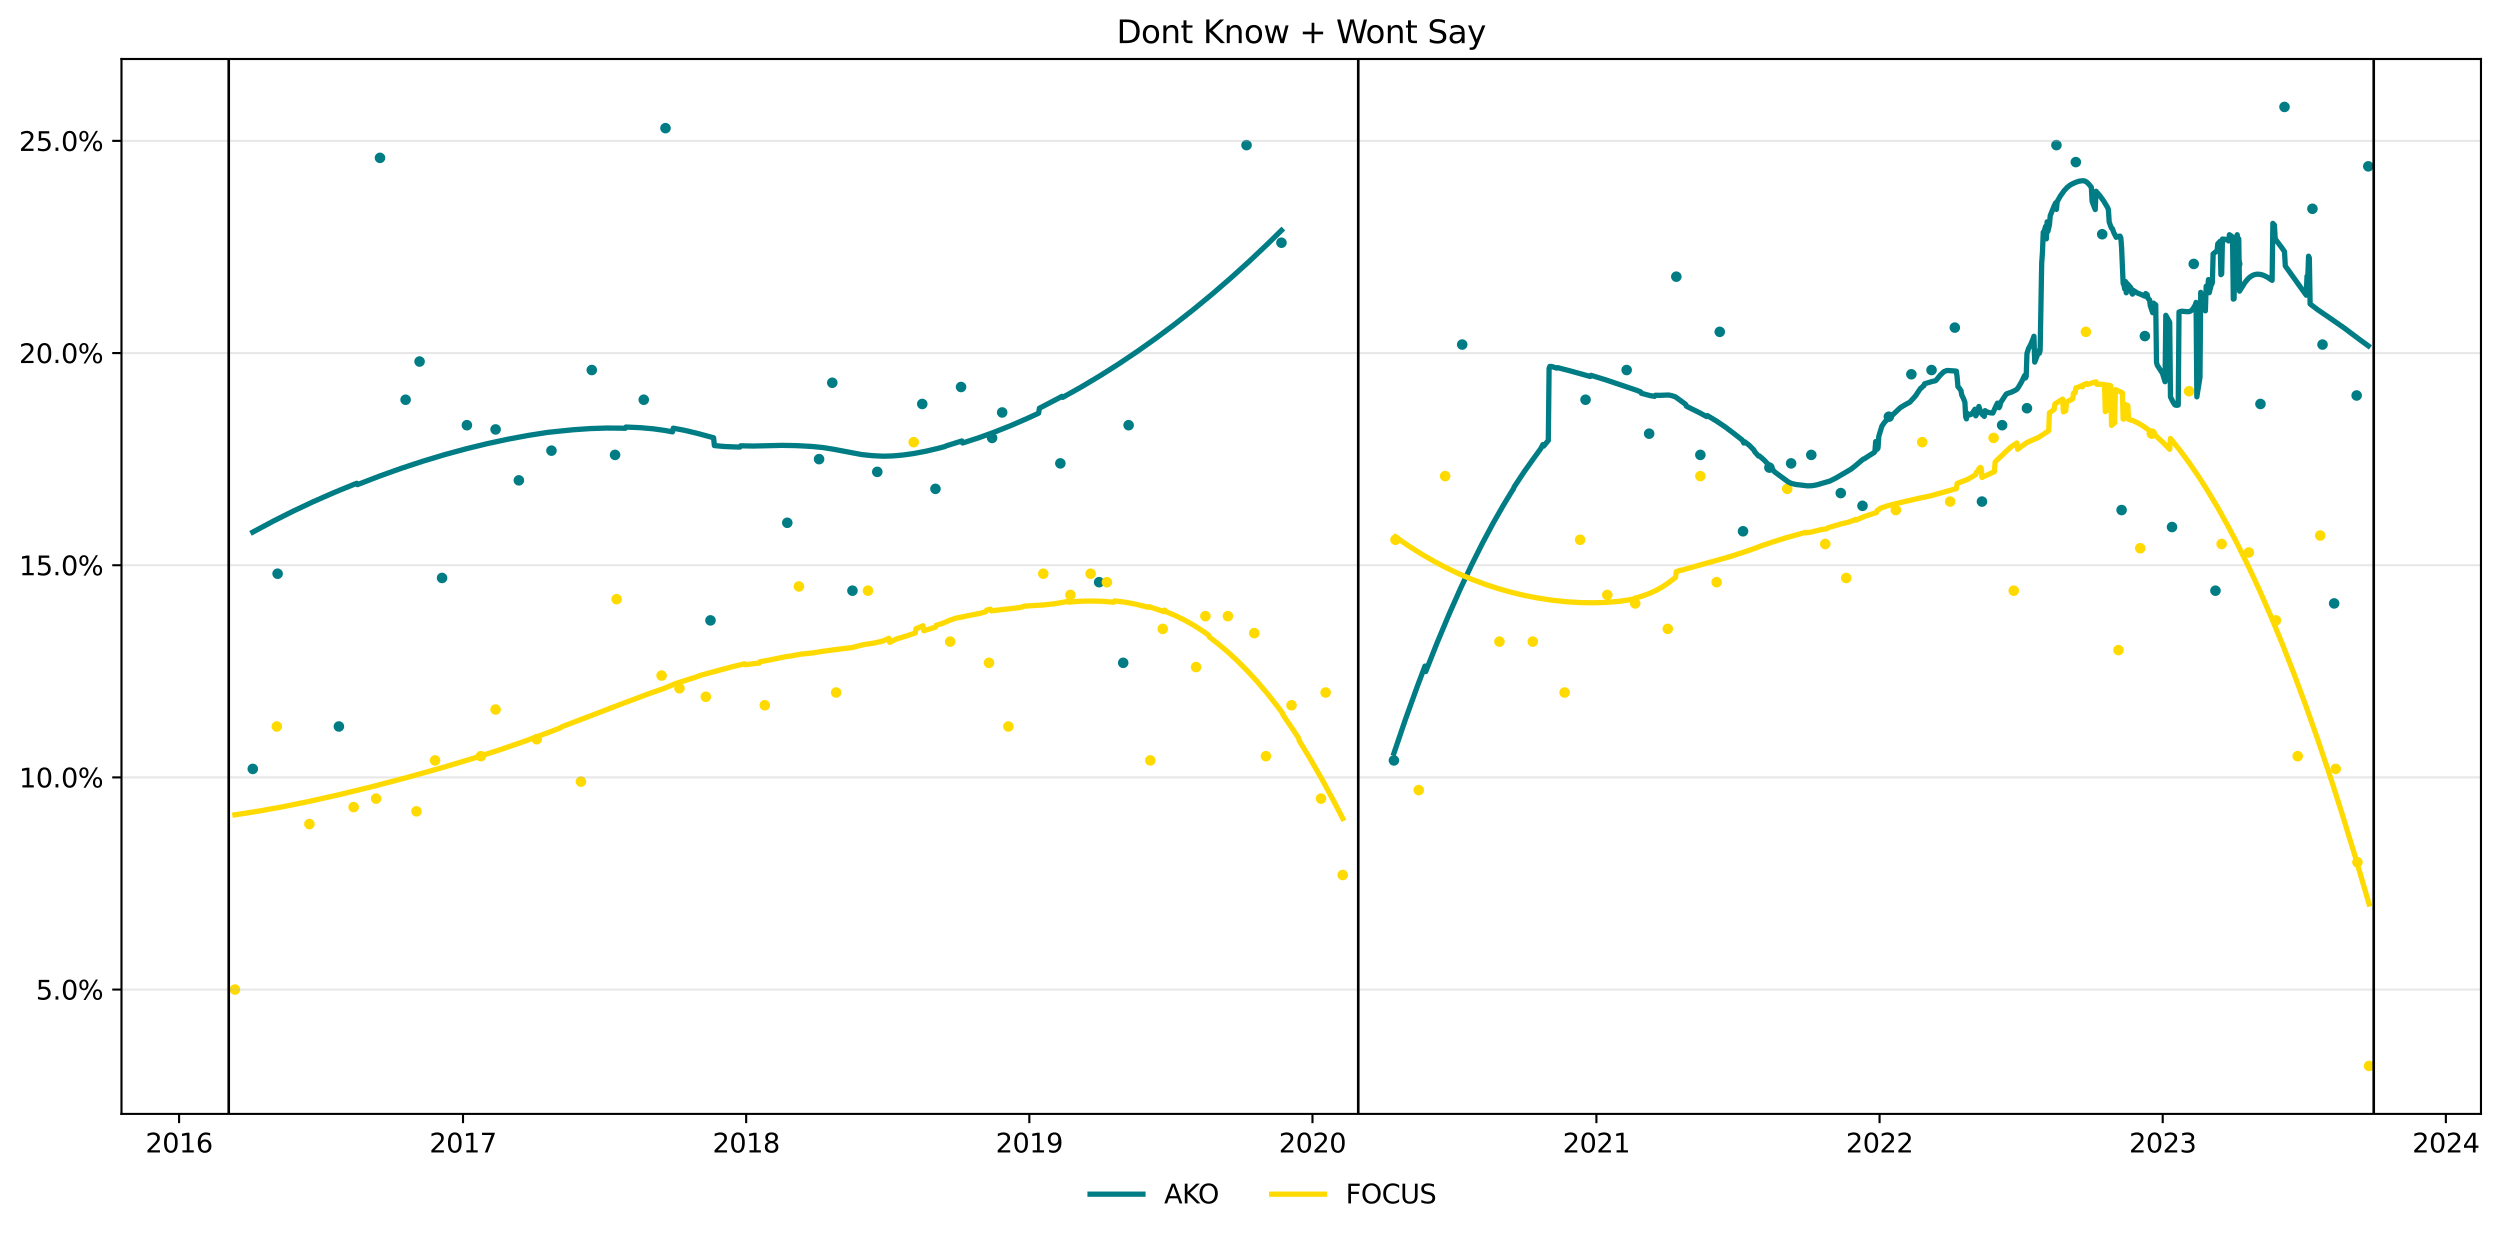<?xml version="1.0" encoding="utf-8" standalone="no"?>
<!DOCTYPE svg PUBLIC "-//W3C//DTD SVG 1.1//EN"
  "http://www.w3.org/Graphics/SVG/1.1/DTD/svg11.dtd">
<svg xmlns:xlink="http://www.w3.org/1999/xlink" width="945.967pt" height="468.629pt" viewBox="0 0 945.967 468.629" xmlns="http://www.w3.org/2000/svg" version="1.1">
 <defs>
  <style type="text/css">*{stroke-linejoin: round; stroke-linecap: butt}</style>
 </defs>
 <g id="figure_1">
  <g id="patch_1">
   <path d="M 0 468.629 
L 945.967 468.629 
L 945.967 0 
L 0 0 
z
" style="fill: #ffffff"/>
  </g>
  <g id="axes_1">
   <g id="patch_2">
    <path d="M 45.967 421.486 
L 938.767 421.486 
L 938.767 22.318 
L 45.967 22.318 
z
" style="fill: #ffffff"/>
   </g>
   <g id="PathCollection_1">
    <defs>
     <path id="mca78255c12" d="M 0 1.5 
C 0.398 1.5 0.779 1.342 1.061 1.061 
C 1.342 0.779 1.5 0.398 1.5 0 
C 1.5 -0.398 1.342 -0.779 1.061 -1.061 
C 0.779 -1.342 0.398 -1.5 0 -1.5 
C -0.398 -1.5 -0.779 -1.342 -1.061 -1.061 
C -1.342 -0.779 -1.5 -0.398 -1.5 0 
C -1.5 0.398 -1.342 0.779 -1.061 1.061 
C -0.779 1.342 -0.398 1.5 0 1.5 
z
" style="stroke: #007c85"/>
    </defs>
    <g clip-path="url(#peb710bb478)">
     <use xlink:href="#mca78255c12" x="95.649" y="290.946" style="fill: #007c85; stroke: #007c85"/>
     <use xlink:href="#mca78255c12" x="105.042" y="217.085" style="fill: #007c85; stroke: #007c85"/>
     <use xlink:href="#mca78255c12" x="128.232" y="274.889" style="fill: #007c85; stroke: #007c85"/>
     <use xlink:href="#mca78255c12" x="143.789" y="59.73" style="fill: #007c85; stroke: #007c85"/>
     <use xlink:href="#mca78255c12" x="153.476" y="151.253" style="fill: #007c85; stroke: #007c85"/>
     <use xlink:href="#mca78255c12" x="158.76" y="136.802" style="fill: #007c85; stroke: #007c85"/>
     <use xlink:href="#mca78255c12" x="167.272" y="218.691" style="fill: #007c85; stroke: #007c85"/>
     <use xlink:href="#mca78255c12" x="176.666" y="160.887" style="fill: #007c85; stroke: #007c85"/>
     <use xlink:href="#mca78255c12" x="187.527" y="162.493" style="fill: #007c85; stroke: #007c85"/>
     <use xlink:href="#mca78255c12" x="196.333" y="181.761" style="fill: #007c85; stroke: #007c85"/>
     <use xlink:href="#mca78255c12" x="208.661" y="170.521" style="fill: #007c85; stroke: #007c85"/>
     <use xlink:href="#mca78255c12" x="223.925" y="140.013" style="fill: #007c85; stroke: #007c85"/>
     <use xlink:href="#mca78255c12" x="232.732" y="172.127" style="fill: #007c85; stroke: #007c85"/>
     <use xlink:href="#mca78255c12" x="243.593" y="151.253" style="fill: #007c85; stroke: #007c85"/>
     <use xlink:href="#mca78255c12" x="251.812" y="48.49" style="fill: #007c85; stroke: #007c85"/>
     <use xlink:href="#mca78255c12" x="268.837" y="234.747" style="fill: #007c85; stroke: #007c85"/>
     <use xlink:href="#mca78255c12" x="297.897" y="197.817" style="fill: #007c85; stroke: #007c85"/>
     <use xlink:href="#mca78255c12" x="309.932" y="173.732" style="fill: #007c85; stroke: #007c85"/>
     <use xlink:href="#mca78255c12" x="314.923" y="144.83" style="fill: #007c85; stroke: #007c85"/>
     <use xlink:href="#mca78255c12" x="322.555" y="223.508" style="fill: #007c85; stroke: #007c85"/>
     <use xlink:href="#mca78255c12" x="331.948" y="178.549" style="fill: #007c85; stroke: #007c85"/>
     <use xlink:href="#mca78255c12" x="348.973" y="152.859" style="fill: #007c85; stroke: #007c85"/>
     <use xlink:href="#mca78255c12" x="353.963" y="184.972" style="fill: #007c85; stroke: #007c85"/>
     <use xlink:href="#mca78255c12" x="363.65" y="146.436" style="fill: #007c85; stroke: #007c85"/>
     <use xlink:href="#mca78255c12" x="375.392" y="165.704" style="fill: #007c85; stroke: #007c85"/>
     <use xlink:href="#mca78255c12" x="379.208" y="156.07" style="fill: #007c85; stroke: #007c85"/>
     <use xlink:href="#mca78255c12" x="401.223" y="175.338" style="fill: #007c85; stroke: #007c85"/>
     <use xlink:href="#mca78255c12" x="415.9" y="220.296" style="fill: #007c85; stroke: #007c85"/>
     <use xlink:href="#mca78255c12" x="425" y="250.804" style="fill: #007c85; stroke: #007c85"/>
     <use xlink:href="#mca78255c12" x="427.055" y="160.887" style="fill: #007c85; stroke: #007c85"/>
     <use xlink:href="#mca78255c12" x="471.673" y="54.913" style="fill: #007c85; stroke: #007c85"/>
     <use xlink:href="#mca78255c12" x="484.882" y="91.843" style="fill: #007c85; stroke: #007c85"/>
    </g>
   </g>
   <g id="PathCollection_2">
    <g clip-path="url(#peb710bb478)">
     <use xlink:href="#mca78255c12" x="527.445" y="287.734" style="fill: #007c85; stroke: #007c85"/>
     <use xlink:href="#mca78255c12" x="553.277" y="130.379" style="fill: #007c85; stroke: #007c85"/>
     <use xlink:href="#mca78255c12" x="599.949" y="151.253" style="fill: #007c85; stroke: #007c85"/>
     <use xlink:href="#mca78255c12" x="615.507" y="140.013" style="fill: #007c85; stroke: #007c85"/>
     <use xlink:href="#mca78255c12" x="624.02" y="164.098" style="fill: #007c85; stroke: #007c85"/>
     <use xlink:href="#mca78255c12" x="634.293" y="104.689" style="fill: #007c85; stroke: #007c85"/>
     <use xlink:href="#mca78255c12" x="643.393" y="172.127" style="fill: #007c85; stroke: #007c85"/>
     <use xlink:href="#mca78255c12" x="650.732" y="125.562" style="fill: #007c85; stroke: #007c85"/>
     <use xlink:href="#mca78255c12" x="659.538" y="201.028" style="fill: #007c85; stroke: #007c85"/>
     <use xlink:href="#mca78255c12" x="669.518" y="176.944" style="fill: #007c85; stroke: #007c85"/>
     <use xlink:href="#mca78255c12" x="677.737" y="175.338" style="fill: #007c85; stroke: #007c85"/>
     <use xlink:href="#mca78255c12" x="685.369" y="172.127" style="fill: #007c85; stroke: #007c85"/>
     <use xlink:href="#mca78255c12" x="696.524" y="186.578" style="fill: #007c85; stroke: #007c85"/>
     <use xlink:href="#mca78255c12" x="704.743" y="191.395" style="fill: #007c85; stroke: #007c85"/>
     <use xlink:href="#mca78255c12" x="714.723" y="157.676" style="fill: #007c85; stroke: #007c85"/>
     <use xlink:href="#mca78255c12" x="723.236" y="141.619" style="fill: #007c85; stroke: #007c85"/>
     <use xlink:href="#mca78255c12" x="730.868" y="140.013" style="fill: #007c85; stroke: #007c85"/>
     <use xlink:href="#mca78255c12" x="739.674" y="123.957" style="fill: #007c85; stroke: #007c85"/>
     <use xlink:href="#mca78255c12" x="749.948" y="189.789" style="fill: #007c85; stroke: #007c85"/>
     <use xlink:href="#mca78255c12" x="757.58" y="160.887" style="fill: #007c85; stroke: #007c85"/>
     <use xlink:href="#mca78255c12" x="766.973" y="154.464" style="fill: #007c85; stroke: #007c85"/>
     <use xlink:href="#mca78255c12" x="778.128" y="54.913" style="fill: #007c85; stroke: #007c85"/>
     <use xlink:href="#mca78255c12" x="785.466" y="61.336" style="fill: #007c85; stroke: #007c85"/>
     <use xlink:href="#mca78255c12" x="795.447" y="88.632" style="fill: #007c85; stroke: #007c85"/>
     <use xlink:href="#mca78255c12" x="802.785" y="193" style="fill: #007c85; stroke: #007c85"/>
     <use xlink:href="#mca78255c12" x="811.591" y="127.168" style="fill: #007c85; stroke: #007c85"/>
     <use xlink:href="#mca78255c12" x="821.865" y="199.423" style="fill: #007c85; stroke: #007c85"/>
     <use xlink:href="#mca78255c12" x="830.084" y="99.872" style="fill: #007c85; stroke: #007c85"/>
     <use xlink:href="#mca78255c12" x="838.303" y="223.508" style="fill: #007c85; stroke: #007c85"/>
     <use xlink:href="#mca78255c12" x="846.522" y="99.872" style="fill: #007c85; stroke: #007c85"/>
     <use xlink:href="#mca78255c12" x="855.329" y="152.859" style="fill: #007c85; stroke: #007c85"/>
     <use xlink:href="#mca78255c12" x="864.428" y="40.462" style="fill: #007c85; stroke: #007c85"/>
     <use xlink:href="#mca78255c12" x="874.996" y="78.998" style="fill: #007c85; stroke: #007c85"/>
     <use xlink:href="#mca78255c12" x="878.812" y="130.379" style="fill: #007c85; stroke: #007c85"/>
     <use xlink:href="#mca78255c12" x="883.215" y="228.325" style="fill: #007c85; stroke: #007c85"/>
     <use xlink:href="#mca78255c12" x="891.728" y="149.647" style="fill: #007c85; stroke: #007c85"/>
     <use xlink:href="#mca78255c12" x="896.131" y="62.941" style="fill: #007c85; stroke: #007c85"/>
    </g>
   </g>
   <g id="PathCollection_3">
    <defs>
     <path id="m89889e88be" d="M 0 1.5 
C 0.398 1.5 0.779 1.342 1.061 1.061 
C 1.342 0.779 1.5 0.398 1.5 0 
C 1.5 -0.398 1.342 -0.779 1.061 -1.061 
C 0.779 -1.342 0.398 -1.5 0 -1.5 
C -0.398 -1.5 -0.779 -1.342 -1.061 -1.061 
C -1.342 -0.779 -1.5 -0.398 -1.5 0 
C -1.5 0.398 -1.342 0.779 -1.061 1.061 
C -0.779 1.342 -0.398 1.5 0 1.5 
z
" style="stroke: #ffda00"/>
    </defs>
    <g clip-path="url(#peb710bb478)">
     <use xlink:href="#m89889e88be" x="88.897" y="374.44" style="fill: #ffda00; stroke: #ffda00"/>
     <use xlink:href="#m89889e88be" x="104.748" y="274.889" style="fill: #ffda00; stroke: #ffda00"/>
     <use xlink:href="#m89889e88be" x="117.077" y="311.819" style="fill: #ffda00; stroke: #ffda00"/>
     <use xlink:href="#m89889e88be" x="133.809" y="305.397" style="fill: #ffda00; stroke: #ffda00"/>
     <use xlink:href="#m89889e88be" x="142.321" y="302.185" style="fill: #ffda00; stroke: #ffda00"/>
     <use xlink:href="#m89889e88be" x="157.586" y="307.002" style="fill: #ffda00; stroke: #ffda00"/>
     <use xlink:href="#m89889e88be" x="164.63" y="287.734" style="fill: #ffda00; stroke: #ffda00"/>
     <use xlink:href="#m89889e88be" x="181.949" y="286.129" style="fill: #ffda00; stroke: #ffda00"/>
     <use xlink:href="#m89889e88be" x="187.527" y="268.466" style="fill: #ffda00; stroke: #ffda00"/>
     <use xlink:href="#m89889e88be" x="203.084" y="279.706" style="fill: #ffda00; stroke: #ffda00"/>
     <use xlink:href="#m89889e88be" x="219.816" y="295.763" style="fill: #ffda00; stroke: #ffda00"/>
     <use xlink:href="#m89889e88be" x="233.319" y="226.719" style="fill: #ffda00; stroke: #ffda00"/>
     <use xlink:href="#m89889e88be" x="250.344" y="255.621" style="fill: #ffda00; stroke: #ffda00"/>
     <use xlink:href="#m89889e88be" x="257.095" y="260.438" style="fill: #ffda00; stroke: #ffda00"/>
     <use xlink:href="#m89889e88be" x="267.076" y="263.649" style="fill: #ffda00; stroke: #ffda00"/>
     <use xlink:href="#m89889e88be" x="289.385" y="266.861" style="fill: #ffda00; stroke: #ffda00"/>
     <use xlink:href="#m89889e88be" x="302.3" y="221.902" style="fill: #ffda00; stroke: #ffda00"/>
     <use xlink:href="#m89889e88be" x="316.39" y="262.044" style="fill: #ffda00; stroke: #ffda00"/>
     <use xlink:href="#m89889e88be" x="328.425" y="223.508" style="fill: #ffda00; stroke: #ffda00"/>
     <use xlink:href="#m89889e88be" x="345.744" y="167.31" style="fill: #ffda00; stroke: #ffda00"/>
     <use xlink:href="#m89889e88be" x="359.541" y="242.776" style="fill: #ffda00; stroke: #ffda00"/>
     <use xlink:href="#m89889e88be" x="374.218" y="250.804" style="fill: #ffda00; stroke: #ffda00"/>
     <use xlink:href="#m89889e88be" x="381.556" y="274.889" style="fill: #ffda00; stroke: #ffda00"/>
     <use xlink:href="#m89889e88be" x="394.765" y="217.085" style="fill: #ffda00; stroke: #ffda00"/>
     <use xlink:href="#m89889e88be" x="405.039" y="225.113" style="fill: #ffda00; stroke: #ffda00"/>
     <use xlink:href="#m89889e88be" x="412.671" y="217.085" style="fill: #ffda00; stroke: #ffda00"/>
     <use xlink:href="#m89889e88be" x="418.836" y="220.296" style="fill: #ffda00; stroke: #ffda00"/>
     <use xlink:href="#m89889e88be" x="435.274" y="287.734" style="fill: #ffda00; stroke: #ffda00"/>
     <use xlink:href="#m89889e88be" x="439.97" y="237.959" style="fill: #ffda00; stroke: #ffda00"/>
     <use xlink:href="#m89889e88be" x="452.593" y="252.41" style="fill: #ffda00; stroke: #ffda00"/>
     <use xlink:href="#m89889e88be" x="456.115" y="233.142" style="fill: #ffda00; stroke: #ffda00"/>
     <use xlink:href="#m89889e88be" x="464.628" y="233.142" style="fill: #ffda00; stroke: #ffda00"/>
     <use xlink:href="#m89889e88be" x="474.608" y="239.564" style="fill: #ffda00; stroke: #ffda00"/>
     <use xlink:href="#m89889e88be" x="479.011" y="286.129" style="fill: #ffda00; stroke: #ffda00"/>
     <use xlink:href="#m89889e88be" x="488.698" y="266.861" style="fill: #ffda00; stroke: #ffda00"/>
     <use xlink:href="#m89889e88be" x="499.852" y="302.185" style="fill: #ffda00; stroke: #ffda00"/>
     <use xlink:href="#m89889e88be" x="501.614" y="262.044" style="fill: #ffda00; stroke: #ffda00"/>
     <use xlink:href="#m89889e88be" x="508.072" y="331.087" style="fill: #ffda00; stroke: #ffda00"/>
    </g>
   </g>
   <g id="PathCollection_4">
    <g clip-path="url(#peb710bb478)">
     <use xlink:href="#m89889e88be" x="528.032" y="204.24" style="fill: #ffda00; stroke: #ffda00"/>
     <use xlink:href="#m89889e88be" x="536.838" y="298.974" style="fill: #ffda00; stroke: #ffda00"/>
     <use xlink:href="#m89889e88be" x="546.819" y="180.155" style="fill: #ffda00; stroke: #ffda00"/>
     <use xlink:href="#m89889e88be" x="567.366" y="242.776" style="fill: #ffda00; stroke: #ffda00"/>
     <use xlink:href="#m89889e88be" x="579.989" y="242.776" style="fill: #ffda00; stroke: #ffda00"/>
     <use xlink:href="#m89889e88be" x="592.024" y="262.044" style="fill: #ffda00; stroke: #ffda00"/>
     <use xlink:href="#m89889e88be" x="597.895" y="204.24" style="fill: #ffda00; stroke: #ffda00"/>
     <use xlink:href="#m89889e88be" x="608.168" y="225.113" style="fill: #ffda00; stroke: #ffda00"/>
     <use xlink:href="#m89889e88be" x="618.736" y="228.325" style="fill: #ffda00; stroke: #ffda00"/>
     <use xlink:href="#m89889e88be" x="631.065" y="237.959" style="fill: #ffda00; stroke: #ffda00"/>
     <use xlink:href="#m89889e88be" x="643.393" y="180.155" style="fill: #ffda00; stroke: #ffda00"/>
     <use xlink:href="#m89889e88be" x="649.558" y="220.296" style="fill: #ffda00; stroke: #ffda00"/>
     <use xlink:href="#m89889e88be" x="676.27" y="184.972" style="fill: #ffda00; stroke: #ffda00"/>
     <use xlink:href="#m89889e88be" x="690.653" y="205.845" style="fill: #ffda00; stroke: #ffda00"/>
     <use xlink:href="#m89889e88be" x="698.579" y="218.691" style="fill: #ffda00; stroke: #ffda00"/>
     <use xlink:href="#m89889e88be" x="717.365" y="193" style="fill: #ffda00; stroke: #ffda00"/>
     <use xlink:href="#m89889e88be" x="727.345" y="167.31" style="fill: #ffda00; stroke: #ffda00"/>
     <use xlink:href="#m89889e88be" x="737.913" y="189.789" style="fill: #ffda00; stroke: #ffda00"/>
     <use xlink:href="#m89889e88be" x="754.351" y="165.704" style="fill: #ffda00; stroke: #ffda00"/>
     <use xlink:href="#m89889e88be" x="761.983" y="223.508" style="fill: #ffda00; stroke: #ffda00"/>
     <use xlink:href="#m89889e88be" x="789.282" y="125.562" style="fill: #ffda00; stroke: #ffda00"/>
     <use xlink:href="#m89889e88be" x="801.611" y="245.987" style="fill: #ffda00; stroke: #ffda00"/>
     <use xlink:href="#m89889e88be" x="809.83" y="207.451" style="fill: #ffda00; stroke: #ffda00"/>
     <use xlink:href="#m89889e88be" x="814.233" y="164.098" style="fill: #ffda00; stroke: #ffda00"/>
     <use xlink:href="#m89889e88be" x="828.323" y="148.042" style="fill: #ffda00; stroke: #ffda00"/>
     <use xlink:href="#m89889e88be" x="840.652" y="205.845" style="fill: #ffda00; stroke: #ffda00"/>
     <use xlink:href="#m89889e88be" x="850.926" y="209.057" style="fill: #ffda00; stroke: #ffda00"/>
     <use xlink:href="#m89889e88be" x="861.199" y="234.747" style="fill: #ffda00; stroke: #ffda00"/>
     <use xlink:href="#m89889e88be" x="869.419" y="286.129" style="fill: #ffda00; stroke: #ffda00"/>
     <use xlink:href="#m89889e88be" x="877.931" y="202.634" style="fill: #ffda00; stroke: #ffda00"/>
     <use xlink:href="#m89889e88be" x="883.802" y="290.946" style="fill: #ffda00; stroke: #ffda00"/>
     <use xlink:href="#m89889e88be" x="892.021" y="326.27" style="fill: #ffda00; stroke: #ffda00"/>
     <use xlink:href="#m89889e88be" x="896.424" y="403.342" style="fill: #ffda00; stroke: #ffda00"/>
    </g>
   </g>
   <g id="matplotlib.axis_1">
    <g id="xtick_1">
     <g id="line2d_1">
      <defs>
       <path id="m9aba2bdfc3" d="M 0 0 
L 0 3.5 
" style="stroke: #000000; stroke-width: 0.8"/>
      </defs>
      <g>
       <use xlink:href="#m9aba2bdfc3" x="67.762" y="421.486" style="stroke: #000000; stroke-width: 0.8"/>
      </g>
     </g>
     <g id="text_1">
      <!-- 2016 -->
      <g transform="translate(55.037 436.085) scale(0.1 -0.1)">
       <defs>
        <path id="DejaVuSans-32" d="M 1228 531 
L 3431 531 
L 3431 0 
L 469 0 
L 469 531 
Q 828 903 1448 1529 
Q 2069 2156 2228 2338 
Q 2531 2678 2651 2914 
Q 2772 3150 2772 3378 
Q 2772 3750 2511 3984 
Q 2250 4219 1831 4219 
Q 1534 4219 1204 4116 
Q 875 4013 500 3803 
L 500 4441 
Q 881 4594 1212 4672 
Q 1544 4750 1819 4750 
Q 2544 4750 2975 4387 
Q 3406 4025 3406 3419 
Q 3406 3131 3298 2873 
Q 3191 2616 2906 2266 
Q 2828 2175 2409 1742 
Q 1991 1309 1228 531 
z
" transform="scale(0.016)"/>
        <path id="DejaVuSans-30" d="M 2034 4250 
Q 1547 4250 1301 3770 
Q 1056 3291 1056 2328 
Q 1056 1369 1301 889 
Q 1547 409 2034 409 
Q 2525 409 2770 889 
Q 3016 1369 3016 2328 
Q 3016 3291 2770 3770 
Q 2525 4250 2034 4250 
z
M 2034 4750 
Q 2819 4750 3233 4129 
Q 3647 3509 3647 2328 
Q 3647 1150 3233 529 
Q 2819 -91 2034 -91 
Q 1250 -91 836 529 
Q 422 1150 422 2328 
Q 422 3509 836 4129 
Q 1250 4750 2034 4750 
z
" transform="scale(0.016)"/>
        <path id="DejaVuSans-31" d="M 794 531 
L 1825 531 
L 1825 4091 
L 703 3866 
L 703 4441 
L 1819 4666 
L 2450 4666 
L 2450 531 
L 3481 531 
L 3481 0 
L 794 0 
L 794 531 
z
" transform="scale(0.016)"/>
        <path id="DejaVuSans-36" d="M 2113 2584 
Q 1688 2584 1439 2293 
Q 1191 2003 1191 1497 
Q 1191 994 1439 701 
Q 1688 409 2113 409 
Q 2538 409 2786 701 
Q 3034 994 3034 1497 
Q 3034 2003 2786 2293 
Q 2538 2584 2113 2584 
z
M 3366 4563 
L 3366 3988 
Q 3128 4100 2886 4159 
Q 2644 4219 2406 4219 
Q 1781 4219 1451 3797 
Q 1122 3375 1075 2522 
Q 1259 2794 1537 2939 
Q 1816 3084 2150 3084 
Q 2853 3084 3261 2657 
Q 3669 2231 3669 1497 
Q 3669 778 3244 343 
Q 2819 -91 2113 -91 
Q 1303 -91 875 529 
Q 447 1150 447 2328 
Q 447 3434 972 4092 
Q 1497 4750 2381 4750 
Q 2619 4750 2861 4703 
Q 3103 4656 3366 4563 
z
" transform="scale(0.016)"/>
       </defs>
       <use xlink:href="#DejaVuSans-32"/>
       <use xlink:href="#DejaVuSans-30" x="63.623"/>
       <use xlink:href="#DejaVuSans-31" x="127.246"/>
       <use xlink:href="#DejaVuSans-36" x="190.869"/>
      </g>
     </g>
    </g>
    <g id="xtick_2">
     <g id="line2d_2">
      <g>
       <use xlink:href="#m9aba2bdfc3" x="175.198" y="421.486" style="stroke: #000000; stroke-width: 0.8"/>
      </g>
     </g>
     <g id="text_2">
      <!-- 2017 -->
      <g transform="translate(162.473 436.085) scale(0.1 -0.1)">
       <defs>
        <path id="DejaVuSans-37" d="M 525 4666 
L 3525 4666 
L 3525 4397 
L 1831 0 
L 1172 0 
L 2766 4134 
L 525 4134 
L 525 4666 
z
" transform="scale(0.016)"/>
       </defs>
       <use xlink:href="#DejaVuSans-32"/>
       <use xlink:href="#DejaVuSans-30" x="63.623"/>
       <use xlink:href="#DejaVuSans-31" x="127.246"/>
       <use xlink:href="#DejaVuSans-37" x="190.869"/>
      </g>
     </g>
    </g>
    <g id="xtick_3">
     <g id="line2d_3">
      <g>
       <use xlink:href="#m9aba2bdfc3" x="282.34" y="421.486" style="stroke: #000000; stroke-width: 0.8"/>
      </g>
     </g>
     <g id="text_3">
      <!-- 2018 -->
      <g transform="translate(269.615 436.085) scale(0.1 -0.1)">
       <defs>
        <path id="DejaVuSans-38" d="M 2034 2216 
Q 1584 2216 1326 1975 
Q 1069 1734 1069 1313 
Q 1069 891 1326 650 
Q 1584 409 2034 409 
Q 2484 409 2743 651 
Q 3003 894 3003 1313 
Q 3003 1734 2745 1975 
Q 2488 2216 2034 2216 
z
M 1403 2484 
Q 997 2584 770 2862 
Q 544 3141 544 3541 
Q 544 4100 942 4425 
Q 1341 4750 2034 4750 
Q 2731 4750 3128 4425 
Q 3525 4100 3525 3541 
Q 3525 3141 3298 2862 
Q 3072 2584 2669 2484 
Q 3125 2378 3379 2068 
Q 3634 1759 3634 1313 
Q 3634 634 3220 271 
Q 2806 -91 2034 -91 
Q 1263 -91 848 271 
Q 434 634 434 1313 
Q 434 1759 690 2068 
Q 947 2378 1403 2484 
z
M 1172 3481 
Q 1172 3119 1398 2916 
Q 1625 2713 2034 2713 
Q 2441 2713 2670 2916 
Q 2900 3119 2900 3481 
Q 2900 3844 2670 4047 
Q 2441 4250 2034 4250 
Q 1625 4250 1398 4047 
Q 1172 3844 1172 3481 
z
" transform="scale(0.016)"/>
       </defs>
       <use xlink:href="#DejaVuSans-32"/>
       <use xlink:href="#DejaVuSans-30" x="63.623"/>
       <use xlink:href="#DejaVuSans-31" x="127.246"/>
       <use xlink:href="#DejaVuSans-38" x="190.869"/>
      </g>
     </g>
    </g>
    <g id="xtick_4">
     <g id="line2d_4">
      <g>
       <use xlink:href="#m9aba2bdfc3" x="389.482" y="421.486" style="stroke: #000000; stroke-width: 0.8"/>
      </g>
     </g>
     <g id="text_4">
      <!-- 2019 -->
      <g transform="translate(376.757 436.085) scale(0.1 -0.1)">
       <defs>
        <path id="DejaVuSans-39" d="M 703 97 
L 703 672 
Q 941 559 1184 500 
Q 1428 441 1663 441 
Q 2288 441 2617 861 
Q 2947 1281 2994 2138 
Q 2813 1869 2534 1725 
Q 2256 1581 1919 1581 
Q 1219 1581 811 2004 
Q 403 2428 403 3163 
Q 403 3881 828 4315 
Q 1253 4750 1959 4750 
Q 2769 4750 3195 4129 
Q 3622 3509 3622 2328 
Q 3622 1225 3098 567 
Q 2575 -91 1691 -91 
Q 1453 -91 1209 -44 
Q 966 3 703 97 
z
M 1959 2075 
Q 2384 2075 2632 2365 
Q 2881 2656 2881 3163 
Q 2881 3666 2632 3958 
Q 2384 4250 1959 4250 
Q 1534 4250 1286 3958 
Q 1038 3666 1038 3163 
Q 1038 2656 1286 2365 
Q 1534 2075 1959 2075 
z
" transform="scale(0.016)"/>
       </defs>
       <use xlink:href="#DejaVuSans-32"/>
       <use xlink:href="#DejaVuSans-30" x="63.623"/>
       <use xlink:href="#DejaVuSans-31" x="127.246"/>
       <use xlink:href="#DejaVuSans-39" x="190.869"/>
      </g>
     </g>
    </g>
    <g id="xtick_5">
     <g id="line2d_5">
      <g>
       <use xlink:href="#m9aba2bdfc3" x="496.624" y="421.486" style="stroke: #000000; stroke-width: 0.8"/>
      </g>
     </g>
     <g id="text_5">
      <!-- 2020 -->
      <g transform="translate(483.899 436.085) scale(0.1 -0.1)">
       <use xlink:href="#DejaVuSans-32"/>
       <use xlink:href="#DejaVuSans-30" x="63.623"/>
       <use xlink:href="#DejaVuSans-32" x="127.246"/>
       <use xlink:href="#DejaVuSans-30" x="190.869"/>
      </g>
     </g>
    </g>
    <g id="xtick_6">
     <g id="line2d_6">
      <g>
       <use xlink:href="#m9aba2bdfc3" x="604.059" y="421.486" style="stroke: #000000; stroke-width: 0.8"/>
      </g>
     </g>
     <g id="text_6">
      <!-- 2021 -->
      <g transform="translate(591.334 436.085) scale(0.1 -0.1)">
       <use xlink:href="#DejaVuSans-32"/>
       <use xlink:href="#DejaVuSans-30" x="63.623"/>
       <use xlink:href="#DejaVuSans-32" x="127.246"/>
       <use xlink:href="#DejaVuSans-31" x="190.869"/>
      </g>
     </g>
    </g>
    <g id="xtick_7">
     <g id="line2d_7">
      <g>
       <use xlink:href="#m9aba2bdfc3" x="711.201" y="421.486" style="stroke: #000000; stroke-width: 0.8"/>
      </g>
     </g>
     <g id="text_7">
      <!-- 2022 -->
      <g transform="translate(698.476 436.085) scale(0.1 -0.1)">
       <use xlink:href="#DejaVuSans-32"/>
       <use xlink:href="#DejaVuSans-30" x="63.623"/>
       <use xlink:href="#DejaVuSans-32" x="127.246"/>
       <use xlink:href="#DejaVuSans-32" x="190.869"/>
      </g>
     </g>
    </g>
    <g id="xtick_8">
     <g id="line2d_8">
      <g>
       <use xlink:href="#m9aba2bdfc3" x="818.343" y="421.486" style="stroke: #000000; stroke-width: 0.8"/>
      </g>
     </g>
     <g id="text_8">
      <!-- 2023 -->
      <g transform="translate(805.618 436.085) scale(0.1 -0.1)">
       <defs>
        <path id="DejaVuSans-33" d="M 2597 2516 
Q 3050 2419 3304 2112 
Q 3559 1806 3559 1356 
Q 3559 666 3084 287 
Q 2609 -91 1734 -91 
Q 1441 -91 1130 -33 
Q 819 25 488 141 
L 488 750 
Q 750 597 1062 519 
Q 1375 441 1716 441 
Q 2309 441 2620 675 
Q 2931 909 2931 1356 
Q 2931 1769 2642 2001 
Q 2353 2234 1838 2234 
L 1294 2234 
L 1294 2753 
L 1863 2753 
Q 2328 2753 2575 2939 
Q 2822 3125 2822 3475 
Q 2822 3834 2567 4026 
Q 2313 4219 1838 4219 
Q 1578 4219 1281 4162 
Q 984 4106 628 3988 
L 628 4550 
Q 988 4650 1302 4700 
Q 1616 4750 1894 4750 
Q 2613 4750 3031 4423 
Q 3450 4097 3450 3541 
Q 3450 3153 3228 2886 
Q 3006 2619 2597 2516 
z
" transform="scale(0.016)"/>
       </defs>
       <use xlink:href="#DejaVuSans-32"/>
       <use xlink:href="#DejaVuSans-30" x="63.623"/>
       <use xlink:href="#DejaVuSans-32" x="127.246"/>
       <use xlink:href="#DejaVuSans-33" x="190.869"/>
      </g>
     </g>
    </g>
    <g id="xtick_9">
     <g id="line2d_9">
      <g>
       <use xlink:href="#m9aba2bdfc3" x="925.485" y="421.486" style="stroke: #000000; stroke-width: 0.8"/>
      </g>
     </g>
     <g id="text_9">
      <!-- 2024 -->
      <g transform="translate(912.76 436.085) scale(0.1 -0.1)">
       <defs>
        <path id="DejaVuSans-34" d="M 2419 4116 
L 825 1625 
L 2419 1625 
L 2419 4116 
z
M 2253 4666 
L 3047 4666 
L 3047 1625 
L 3713 1625 
L 3713 1100 
L 3047 1100 
L 3047 0 
L 2419 0 
L 2419 1100 
L 313 1100 
L 313 1709 
L 2253 4666 
z
" transform="scale(0.016)"/>
       </defs>
       <use xlink:href="#DejaVuSans-32"/>
       <use xlink:href="#DejaVuSans-30" x="63.623"/>
       <use xlink:href="#DejaVuSans-32" x="127.246"/>
       <use xlink:href="#DejaVuSans-34" x="190.869"/>
      </g>
     </g>
    </g>
   </g>
   <g id="matplotlib.axis_2">
    <g id="ytick_1">
     <g id="line2d_10">
      <path d="M 45.967 374.44 
L 938.767 374.44 
" clip-path="url(#peb710bb478)" style="fill: none; stroke: #b0b0b0; stroke-opacity: 0.3; stroke-width: 0.8; stroke-linecap: square"/>
     </g>
     <g id="line2d_11">
      <defs>
       <path id="m096b451a99" d="M 0 0 
L -3.5 0 
" style="stroke: #000000; stroke-width: 0.8"/>
      </defs>
      <g>
       <use xlink:href="#m096b451a99" x="45.967" y="374.44" style="stroke: #000000; stroke-width: 0.8"/>
      </g>
     </g>
     <g id="text_10">
      <!-- 5.0% -->
      <g transform="translate(13.562 378.239) scale(0.1 -0.1)">
       <defs>
        <path id="DejaVuSans-35" d="M 691 4666 
L 3169 4666 
L 3169 4134 
L 1269 4134 
L 1269 2991 
Q 1406 3038 1543 3061 
Q 1681 3084 1819 3084 
Q 2600 3084 3056 2656 
Q 3513 2228 3513 1497 
Q 3513 744 3044 326 
Q 2575 -91 1722 -91 
Q 1428 -91 1123 -41 
Q 819 9 494 109 
L 494 744 
Q 775 591 1075 516 
Q 1375 441 1709 441 
Q 2250 441 2565 725 
Q 2881 1009 2881 1497 
Q 2881 1984 2565 2268 
Q 2250 2553 1709 2553 
Q 1456 2553 1204 2497 
Q 953 2441 691 2322 
L 691 4666 
z
" transform="scale(0.016)"/>
        <path id="DejaVuSans-2e" d="M 684 794 
L 1344 794 
L 1344 0 
L 684 0 
L 684 794 
z
" transform="scale(0.016)"/>
        <path id="DejaVuSans-25" d="M 4653 2053 
Q 4381 2053 4226 1822 
Q 4072 1591 4072 1178 
Q 4072 772 4226 539 
Q 4381 306 4653 306 
Q 4919 306 5073 539 
Q 5228 772 5228 1178 
Q 5228 1588 5073 1820 
Q 4919 2053 4653 2053 
z
M 4653 2450 
Q 5147 2450 5437 2106 
Q 5728 1763 5728 1178 
Q 5728 594 5436 251 
Q 5144 -91 4653 -91 
Q 4153 -91 3862 251 
Q 3572 594 3572 1178 
Q 3572 1766 3864 2108 
Q 4156 2450 4653 2450 
z
M 1428 4353 
Q 1159 4353 1004 4120 
Q 850 3888 850 3481 
Q 850 3069 1003 2837 
Q 1156 2606 1428 2606 
Q 1700 2606 1854 2837 
Q 2009 3069 2009 3481 
Q 2009 3884 1853 4118 
Q 1697 4353 1428 4353 
z
M 4250 4750 
L 4750 4750 
L 1831 -91 
L 1331 -91 
L 4250 4750 
z
M 1428 4750 
Q 1922 4750 2215 4408 
Q 2509 4066 2509 3481 
Q 2509 2891 2217 2550 
Q 1925 2209 1428 2209 
Q 931 2209 642 2551 
Q 353 2894 353 3481 
Q 353 4063 643 4406 
Q 934 4750 1428 4750 
z
" transform="scale(0.016)"/>
       </defs>
       <use xlink:href="#DejaVuSans-35"/>
       <use xlink:href="#DejaVuSans-2e" x="63.623"/>
       <use xlink:href="#DejaVuSans-30" x="95.41"/>
       <use xlink:href="#DejaVuSans-25" x="159.033"/>
      </g>
     </g>
    </g>
    <g id="ytick_2">
     <g id="line2d_12">
      <path d="M 45.967 294.157 
L 938.767 294.157 
" clip-path="url(#peb710bb478)" style="fill: none; stroke: #b0b0b0; stroke-opacity: 0.3; stroke-width: 0.8; stroke-linecap: square"/>
     </g>
     <g id="line2d_13">
      <g>
       <use xlink:href="#m096b451a99" x="45.967" y="294.157" style="stroke: #000000; stroke-width: 0.8"/>
      </g>
     </g>
     <g id="text_11">
      <!-- 10.0% -->
      <g transform="translate(7.2 297.956) scale(0.1 -0.1)">
       <use xlink:href="#DejaVuSans-31"/>
       <use xlink:href="#DejaVuSans-30" x="63.623"/>
       <use xlink:href="#DejaVuSans-2e" x="127.246"/>
       <use xlink:href="#DejaVuSans-30" x="159.033"/>
       <use xlink:href="#DejaVuSans-25" x="222.656"/>
      </g>
     </g>
    </g>
    <g id="ytick_3">
     <g id="line2d_14">
      <path d="M 45.967 213.874 
L 938.767 213.874 
" clip-path="url(#peb710bb478)" style="fill: none; stroke: #b0b0b0; stroke-opacity: 0.3; stroke-width: 0.8; stroke-linecap: square"/>
     </g>
     <g id="line2d_15">
      <g>
       <use xlink:href="#m096b451a99" x="45.967" y="213.874" style="stroke: #000000; stroke-width: 0.8"/>
      </g>
     </g>
     <g id="text_12">
      <!-- 15.0% -->
      <g transform="translate(7.2 217.673) scale(0.1 -0.1)">
       <use xlink:href="#DejaVuSans-31"/>
       <use xlink:href="#DejaVuSans-35" x="63.623"/>
       <use xlink:href="#DejaVuSans-2e" x="127.246"/>
       <use xlink:href="#DejaVuSans-30" x="159.033"/>
       <use xlink:href="#DejaVuSans-25" x="222.656"/>
      </g>
     </g>
    </g>
    <g id="ytick_4">
     <g id="line2d_16">
      <path d="M 45.967 133.591 
L 938.767 133.591 
" clip-path="url(#peb710bb478)" style="fill: none; stroke: #b0b0b0; stroke-opacity: 0.3; stroke-width: 0.8; stroke-linecap: square"/>
     </g>
     <g id="line2d_17">
      <g>
       <use xlink:href="#m096b451a99" x="45.967" y="133.591" style="stroke: #000000; stroke-width: 0.8"/>
      </g>
     </g>
     <g id="text_13">
      <!-- 20.0% -->
      <g transform="translate(7.2 137.39) scale(0.1 -0.1)">
       <use xlink:href="#DejaVuSans-32"/>
       <use xlink:href="#DejaVuSans-30" x="63.623"/>
       <use xlink:href="#DejaVuSans-2e" x="127.246"/>
       <use xlink:href="#DejaVuSans-30" x="159.033"/>
       <use xlink:href="#DejaVuSans-25" x="222.656"/>
      </g>
     </g>
    </g>
    <g id="ytick_5">
     <g id="line2d_18">
      <path d="M 45.967 53.307 
L 938.767 53.307 
" clip-path="url(#peb710bb478)" style="fill: none; stroke: #b0b0b0; stroke-opacity: 0.3; stroke-width: 0.8; stroke-linecap: square"/>
     </g>
     <g id="line2d_19">
      <g>
       <use xlink:href="#m096b451a99" x="45.967" y="53.307" style="stroke: #000000; stroke-width: 0.8"/>
      </g>
     </g>
     <g id="text_14">
      <!-- 25.0% -->
      <g transform="translate(7.2 57.107) scale(0.1 -0.1)">
       <use xlink:href="#DejaVuSans-32"/>
       <use xlink:href="#DejaVuSans-35" x="63.623"/>
       <use xlink:href="#DejaVuSans-2e" x="127.246"/>
       <use xlink:href="#DejaVuSans-30" x="159.033"/>
       <use xlink:href="#DejaVuSans-25" x="222.656"/>
      </g>
     </g>
    </g>
   </g>
   <g id="line2d_20">
    <path d="M 86.549 421.486 
L 86.549 22.318 
" clip-path="url(#peb710bb478)" style="fill: none; stroke: #000000; stroke-linecap: square"/>
   </g>
   <g id="line2d_21">
    <path d="M 513.942 421.486 
L 513.942 22.318 
" clip-path="url(#peb710bb478)" style="fill: none; stroke: #000000; stroke-linecap: square"/>
   </g>
   <g id="line2d_22">
    <path d="M 898.185 421.486 
L 898.185 22.318 
" clip-path="url(#peb710bb478)" style="fill: none; stroke: #000000; stroke-linecap: square"/>
   </g>
   <g id="line2d_23">
    <path d="M 95.649 201.341 
L 103.281 197.252 
L 110.913 193.417 
L 118.545 189.825 
L 126.47 186.341 
L 134.396 183.099 
L 134.983 182.868 
L 135.277 183.372 
L 143.496 180.187 
L 151.715 177.244 
L 159.934 174.535 
L 168.153 172.06 
L 176.372 169.821 
L 184.298 167.889 
L 192.223 166.182 
L 199.855 164.761 
L 207.194 163.613 
L 210.129 163.307 
L 216.88 162.614 
L 223.338 162.168 
L 229.503 161.968 
L 234.786 162.007 
L 236.548 162.07 
L 236.841 161.591 
L 242.125 161.813 
L 247.115 162.251 
L 251.518 162.863 
L 254.454 163.405 
L 254.747 162.022 
L 259.15 162.853 
L 263.847 163.975 
L 270.011 165.639 
L 270.305 168.602 
L 274.121 168.952 
L 278.817 169.139 
L 279.991 169.156 
L 280.285 168.687 
L 284.982 168.777 
L 290.559 168.651 
L 295.843 168.519 
L 301.42 168.62 
L 306.997 168.92 
L 311.4 169.348 
L 315.216 169.954 
L 326.077 172.007 
L 330.187 172.425 
L 334.296 172.624 
L 337.819 172.513 
L 341.635 172.18 
L 345.744 171.606 
L 350.441 170.715 
L 355.431 169.534 
L 357.486 168.985 
L 358.073 168.698 
L 363.65 166.952 
L 363.944 166.854 
L 364.237 167.621 
L 370.108 165.73 
L 376.272 163.504 
L 382.73 160.925 
L 389.188 158.107 
L 393.004 156.333 
L 393.298 154.463 
L 400.049 150.939 
L 401.81 149.981 
L 402.104 150.366 
L 409.149 146.415 
L 416.194 142.207 
L 423.239 137.74 
L 430.284 133.014 
L 437.329 128.027 
L 444.373 122.775 
L 451.418 117.253 
L 458.463 111.455 
L 465.508 105.376 
L 472.553 99.011 
L 479.598 92.354 
L 484.882 87.169 
L 484.882 87.169 
" clip-path="url(#peb710bb478)" style="fill: none; stroke: #007c85; stroke-width: 2; stroke-linecap: square"/>
   </g>
   <g id="line2d_24">
    <path d="M 527.445 285.012 
L 531.848 272.063 
L 536.251 259.823 
L 539.187 252.041 
L 539.48 254.101 
L 543.883 242.98 
L 548.286 232.459 
L 552.69 222.533 
L 556.799 213.805 
L 560.909 205.593 
L 565.018 197.895 
L 568.834 191.206 
L 572.063 185.89 
L 572.65 185.012 
L 572.944 184.238 
L 576.76 178.455 
L 580.282 173.507 
L 582.924 169.867 
L 583.805 168.229 
L 584.098 168.808 
L 585.859 166.657 
L 586.153 139.416 
L 586.447 138.644 
L 586.74 138.782 
L 587.034 138.661 
L 589.088 139.302 
L 589.382 139.105 
L 594.666 140.482 
L 601.711 142.45 
L 602.004 142.013 
L 607.581 143.727 
L 619.323 147.69 
L 620.791 148.28 
L 621.084 148.819 
L 624.313 149.673 
L 626.074 149.977 
L 626.368 149.559 
L 628.129 149.594 
L 631.358 149.463 
L 632.532 149.689 
L 634 150.197 
L 637.816 152.987 
L 638.109 153.693 
L 638.99 154.147 
L 643.1 156.176 
L 645.742 157.623 
L 646.035 157.244 
L 649.558 159.364 
L 652.786 161.544 
L 656.015 163.981 
L 659.244 166.5 
L 659.831 167.631 
L 660.125 167.146 
L 661.886 168.48 
L 663.647 170.28 
L 663.941 170.907 
L 665.409 172.566 
L 665.702 172.507 
L 667.463 174.017 
L 668.931 175.588 
L 671.573 178.623 
L 676.563 182.293 
L 677.737 182.881 
L 679.499 183.323 
L 681.26 183.521 
L 682.434 183.664 
L 683.902 183.837 
L 685.663 183.781 
L 687.424 183.475 
L 692.414 182.025 
L 694.763 180.836 
L 700.34 177.564 
L 701.808 176.432 
L 705.036 173.697 
L 705.33 173.673 
L 707.091 172.512 
L 709.146 171.216 
L 709.44 170.876 
L 709.733 167.077 
L 710.027 170.098 
L 710.32 169.974 
L 710.614 169.559 
L 710.907 165.118 
L 712.081 161.24 
L 712.962 159.946 
L 714.136 158.664 
L 716.191 156.952 
L 718.246 155.007 
L 719.126 154.197 
L 720.888 153.14 
L 722.649 152.184 
L 724.41 150.253 
L 724.997 149.537 
L 725.584 148.594 
L 726.758 146.89 
L 727.052 146.78 
L 727.639 146.087 
L 727.933 145.99 
L 728.226 145.22 
L 731.161 144.325 
L 732.336 144.081 
L 732.629 143.85 
L 734.097 142.013 
L 735.565 140.628 
L 736.152 140.386 
L 736.739 140.171 
L 739.674 140.368 
L 740.261 140.45 
L 740.555 142.745 
L 740.848 146.287 
L 741.435 146.94 
L 742.022 147.867 
L 742.316 149.523 
L 742.903 150.682 
L 743.49 152.19 
L 743.784 157.714 
L 744.077 158.49 
L 744.371 156.374 
L 744.958 156.927 
L 745.251 156.996 
L 745.838 156.785 
L 746.426 156.199 
L 747.306 154.851 
L 747.6 157.342 
L 748.48 155.638 
L 748.774 153.798 
L 749.361 155.569 
L 749.948 156.719 
L 750.829 157.543 
L 751.122 155.384 
L 751.709 155.811 
L 752.883 156.179 
L 754.058 156.294 
L 755.232 153.662 
L 755.819 152.535 
L 756.112 153.805 
L 756.406 154.261 
L 756.699 153.738 
L 756.993 152.351 
L 759.048 149.233 
L 759.341 148.977 
L 761.102 148.383 
L 762.57 147.678 
L 763.157 147.323 
L 763.744 146.534 
L 764.918 144.535 
L 766.093 142.076 
L 766.386 143.042 
L 766.68 142.5 
L 766.973 133.761 
L 767.56 131.918 
L 768.441 130.247 
L 769.322 128.099 
L 769.615 127.252 
L 769.909 137.013 
L 770.789 134.7 
L 771.376 132.707 
L 771.67 133.67 
L 771.963 132.508 
L 772.551 99.569 
L 772.844 95.354 
L 773.138 87.854 
L 773.431 87.77 
L 774.018 85.664 
L 774.312 90.378 
L 774.605 83.95 
L 774.899 87.54 
L 775.486 85.036 
L 775.779 81.613 
L 777.247 77.965 
L 777.834 76.752 
L 778.128 79.232 
L 778.421 76.269 
L 779.595 74.19 
L 781.063 72.125 
L 782.237 70.871 
L 783.411 69.955 
L 784.586 69.362 
L 785.466 68.976 
L 786.64 68.574 
L 787.815 68.398 
L 788.695 68.421 
L 789.576 68.889 
L 790.456 69.738 
L 791.337 70.89 
L 791.631 76.276 
L 792.805 79.29 
L 793.098 72.371 
L 794.566 74.056 
L 796.034 76.115 
L 797.501 78.568 
L 797.795 79.398 
L 798.088 84.018 
L 798.676 85.666 
L 798.969 86.321 
L 799.263 86.45 
L 799.85 88.052 
L 800.73 89.796 
L 801.024 89.466 
L 801.317 89.602 
L 801.611 89.595 
L 801.904 89.369 
L 802.198 89.349 
L 802.492 90.009 
L 802.785 93.754 
L 803.372 107.283 
L 803.666 107.821 
L 803.959 109.341 
L 804.253 106.534 
L 804.546 110.789 
L 804.84 107.244 
L 806.308 108.926 
L 806.601 110.86 
L 806.895 111.295 
L 807.188 109.866 
L 808.656 110.818 
L 810.124 111.416 
L 811.591 112.073 
L 811.885 111.083 
L 812.472 111.499 
L 812.765 112.9 
L 813.352 113.416 
L 813.646 115.677 
L 814.527 118.316 
L 814.82 114.687 
L 815.701 115.358 
L 815.994 137.141 
L 816.288 138.213 
L 817.756 140.513 
L 818.049 140.889 
L 818.343 141.553 
L 819.223 144.435 
L 819.517 119.315 
L 820.985 121.938 
L 821.278 150.173 
L 822.159 151.949 
L 822.746 152.941 
L 823.039 153.246 
L 823.626 153.389 
L 824.213 153.258 
L 824.507 118.061 
L 825.388 117.757 
L 827.149 117.903 
L 828.029 117.951 
L 828.617 117.837 
L 829.204 117.498 
L 829.791 116.863 
L 830.671 115.378 
L 830.965 114.428 
L 831.258 150.157 
L 832.433 142.763 
L 832.726 110.631 
L 833.02 113.197 
L 834.194 111.776 
L 834.487 117.613 
L 834.781 108.322 
L 835.074 108.116 
L 835.368 108.907 
L 835.661 105.798 
L 835.955 110.755 
L 836.542 108.304 
L 837.129 106.961 
L 837.423 96.085 
L 838.303 95.338 
L 838.89 94.983 
L 839.184 92.234 
L 840.065 91.313 
L 840.358 103.935 
L 840.652 103.651 
L 840.945 90.466 
L 841.826 90.507 
L 842.706 90.809 
L 843.294 91.159 
L 843.587 88.81 
L 844.761 89.655 
L 845.055 113.179 
L 845.348 113.058 
L 845.642 92.537 
L 845.935 92.326 
L 846.229 91.912 
L 846.522 88.818 
L 846.816 90.923 
L 847.11 90.362 
L 847.403 110.173 
L 849.458 106.893 
L 850.632 105.477 
L 851.513 104.708 
L 852.393 104.178 
L 853.274 103.861 
L 854.154 103.735 
L 855.329 103.828 
L 856.503 104.18 
L 857.97 104.908 
L 859.732 106.079 
L 860.025 84.519 
L 860.612 85.174 
L 860.906 90.411 
L 863.254 93.529 
L 864.428 95.199 
L 864.722 100.622 
L 872.647 111.699 
L 872.941 104.481 
L 873.235 105.038 
L 873.528 96.946 
L 873.822 97.567 
L 874.115 115.015 
L 877.051 117.243 
L 881.747 120.451 
L 887.031 124.123 
L 892.608 128.31 
L 896.131 130.879 
L 896.131 130.879 
" clip-path="url(#peb710bb478)" style="fill: none; stroke: #007c85; stroke-width: 2; stroke-linecap: square"/>
   </g>
   <g id="line2d_25">
    <path d="M 88.897 308.318 
L 97.997 306.893 
L 107.39 305.193 
L 117.371 303.154 
L 128.525 300.643 
L 140.854 297.634 
L 154.063 294.176 
L 166.979 290.567 
L 178.427 287.146 
L 188.994 283.755 
L 198.681 280.416 
L 208.074 276.946 
L 212.184 275.355 
L 212.477 275.034 
L 223.045 271.008 
L 236.254 265.947 
L 239.483 264.764 
L 244.767 262.754 
L 251.518 260.393 
L 255.334 258.743 
L 262.379 256.503 
L 265.314 255.455 
L 277.056 252.293 
L 281.753 251.175 
L 282.046 251.516 
L 285.862 251.047 
L 287.33 250.899 
L 287.623 250.354 
L 289.678 250.027 
L 297.604 248.428 
L 299.365 248.196 
L 302.888 247.538 
L 307.291 247.084 
L 311.107 246.479 
L 315.803 245.834 
L 322.555 245.005 
L 325.197 244.305 
L 326.664 243.944 
L 330.774 243.305 
L 334.003 242.579 
L 336.351 241.53 
L 336.645 243.047 
L 339.286 241.766 
L 343.396 240.512 
L 346.331 239.507 
L 346.625 237.882 
L 348.093 237.284 
L 349.267 236.777 
L 349.56 238.653 
L 353.963 237.314 
L 354.257 236.592 
L 356.605 235.886 
L 359.541 234.621 
L 361.595 233.932 
L 366.292 232.964 
L 370.695 232.129 
L 373.043 231.444 
L 373.337 230.847 
L 374.805 230.498 
L 375.098 231.136 
L 385.666 229.927 
L 387.133 229.566 
L 387.427 229.361 
L 388.601 229.285 
L 394.765 228.918 
L 399.168 228.43 
L 403.865 227.616 
L 404.159 227.576 
L 404.452 227.854 
L 407.975 227.537 
L 412.084 227.413 
L 416.487 227.495 
L 420.597 227.78 
L 421.477 227.87 
L 421.771 227.381 
L 425.587 227.847 
L 429.403 228.535 
L 433.219 229.464 
L 434.393 229.8 
L 434.687 229.551 
L 438.209 230.669 
L 440.264 231.425 
L 440.557 230.86 
L 440.851 230.964 
L 441.145 231.421 
L 444.667 232.897 
L 448.19 234.618 
L 451.712 236.599 
L 455.234 238.851 
L 457.289 240.296 
L 457.583 241.04 
L 461.105 243.749 
L 464.628 246.726 
L 468.15 249.975 
L 471.966 253.81 
L 475.782 257.977 
L 479.598 262.482 
L 483.414 267.331 
L 485.175 269.685 
L 485.469 270.5 
L 489.579 276.544 
L 491.34 279.259 
L 491.633 280.313 
L 496.036 287.569 
L 500.44 295.275 
L 504.843 303.433 
L 508.072 309.704 
L 508.072 309.704 
" clip-path="url(#peb710bb478)" style="fill: none; stroke: #ffda00; stroke-width: 2; stroke-linecap: square"/>
   </g>
   <g id="line2d_26">
    <path d="M 528.032 203.142 
L 533.022 206.579 
L 538.013 209.733 
L 542.709 212.447 
L 547.406 214.917 
L 552.102 217.149 
L 557.093 219.269 
L 562.083 221.139 
L 567.073 222.769 
L 572.063 224.169 
L 577.053 225.349 
L 582.337 226.365 
L 587.621 227.147 
L 592.904 227.698 
L 597.895 228.002 
L 602.885 228.086 
L 607.581 227.946 
L 611.984 227.596 
L 615.8 227.084 
L 618.149 226.646 
L 618.442 226.395 
L 621.378 225.552 
L 624.02 224.587 
L 626.661 223.38 
L 629.01 222.069 
L 631.358 220.483 
L 634 218.493 
L 634.293 216.308 
L 636.055 215.702 
L 636.348 215.797 
L 638.697 215.075 
L 654.548 210.632 
L 660.712 208.632 
L 665.115 207.085 
L 665.702 206.796 
L 670.399 205.203 
L 675.683 203.515 
L 682.727 201.557 
L 683.021 201.472 
L 683.315 201.656 
L 684.195 201.414 
L 684.489 201.524 
L 689.185 200.385 
L 691.24 200.092 
L 691.534 199.735 
L 696.817 198.181 
L 697.698 197.992 
L 699.459 197.577 
L 701.22 196.944 
L 702.101 196.544 
L 702.395 196.771 
L 705.624 195.361 
L 710.027 193.948 
L 710.32 193.12 
L 711.201 192.672 
L 711.494 192.316 
L 714.136 191.416 
L 717.365 190.575 
L 722.355 189.402 
L 725.878 188.582 
L 730.574 187.602 
L 740.261 184.888 
L 740.555 182.92 
L 744.371 181.468 
L 746.426 180.312 
L 747.6 179.537 
L 747.893 178.607 
L 748.48 178.147 
L 748.774 177.363 
L 749.361 176.848 
L 749.654 177.174 
L 749.948 180.662 
L 750.829 180.232 
L 754.645 178.48 
L 754.938 174.784 
L 759.635 170.278 
L 761.102 168.992 
L 763.157 167.621 
L 763.451 169.996 
L 764.918 168.895 
L 766.973 167.445 
L 769.028 166.524 
L 771.376 165.512 
L 775.192 162.996 
L 775.486 156.208 
L 777.247 154.935 
L 777.541 152.846 
L 780.476 151.029 
L 780.77 155.835 
L 781.65 155.427 
L 781.944 152.12 
L 784.292 150.918 
L 784.586 148.743 
L 785.173 148.587 
L 785.466 146.808 
L 786.64 146.41 
L 787.521 145.967 
L 787.815 146.378 
L 788.108 146.235 
L 788.402 145.559 
L 789.576 145.076 
L 789.869 145.475 
L 791.924 144.793 
L 793.098 144.488 
L 793.392 145.42 
L 794.272 145.378 
L 796.327 145.484 
L 796.621 155.777 
L 797.208 155.291 
L 797.501 145.665 
L 798.676 145.961 
L 798.969 160.973 
L 800.143 159.991 
L 800.437 147.431 
L 801.904 148.036 
L 803.079 148.648 
L 803.372 158.573 
L 803.666 158.547 
L 803.959 153.01 
L 805.133 153.44 
L 805.427 158.684 
L 806.895 159.106 
L 808.656 159.88 
L 810.711 161.06 
L 813.059 162.703 
L 815.701 164.863 
L 818.343 167.308 
L 820.985 170.011 
L 821.278 165.907 
L 824.801 170.299 
L 828.323 175.064 
L 831.845 180.202 
L 835.368 185.716 
L 839.184 192.116 
L 843 198.962 
L 846.816 206.257 
L 850.926 214.614 
L 855.035 223.492 
L 859.145 232.892 
L 863.548 243.543 
L 867.951 254.793 
L 872.354 266.642 
L 877.051 279.94 
L 881.747 293.913 
L 886.15 307.7 
L 891.14 324.001 
L 896.131 341.053 
L 896.424 342.079 
L 896.424 342.079 
" clip-path="url(#peb710bb478)" style="fill: none; stroke: #ffda00; stroke-width: 2; stroke-linecap: square"/>
   </g>
   <g id="patch_3">
    <path d="M 45.967 421.486 
L 45.967 22.318 
" style="fill: none; stroke: #000000; stroke-width: 0.8; stroke-linejoin: miter; stroke-linecap: square"/>
   </g>
   <g id="patch_4">
    <path d="M 938.767 421.486 
L 938.767 22.318 
" style="fill: none; stroke: #000000; stroke-width: 0.8; stroke-linejoin: miter; stroke-linecap: square"/>
   </g>
   <g id="patch_5">
    <path d="M 45.967 421.486 
L 938.767 421.486 
" style="fill: none; stroke: #000000; stroke-width: 0.8; stroke-linejoin: miter; stroke-linecap: square"/>
   </g>
   <g id="patch_6">
    <path d="M 45.967 22.318 
L 938.767 22.318 
" style="fill: none; stroke: #000000; stroke-width: 0.8; stroke-linejoin: miter; stroke-linecap: square"/>
   </g>
   <g id="text_15">
    <!-- Dont Know + Wont Say -->
    <g transform="translate(422.507 16.318) scale(0.12 -0.12)">
     <defs>
      <path id="DejaVuSans-44" d="M 1259 4147 
L 1259 519 
L 2022 519 
Q 2988 519 3436 956 
Q 3884 1394 3884 2338 
Q 3884 3275 3436 3711 
Q 2988 4147 2022 4147 
L 1259 4147 
z
M 628 4666 
L 1925 4666 
Q 3281 4666 3915 4102 
Q 4550 3538 4550 2338 
Q 4550 1131 3912 565 
Q 3275 0 1925 0 
L 628 0 
L 628 4666 
z
" transform="scale(0.016)"/>
      <path id="DejaVuSans-6f" d="M 1959 3097 
Q 1497 3097 1228 2736 
Q 959 2375 959 1747 
Q 959 1119 1226 758 
Q 1494 397 1959 397 
Q 2419 397 2687 759 
Q 2956 1122 2956 1747 
Q 2956 2369 2687 2733 
Q 2419 3097 1959 3097 
z
M 1959 3584 
Q 2709 3584 3137 3096 
Q 3566 2609 3566 1747 
Q 3566 888 3137 398 
Q 2709 -91 1959 -91 
Q 1206 -91 779 398 
Q 353 888 353 1747 
Q 353 2609 779 3096 
Q 1206 3584 1959 3584 
z
" transform="scale(0.016)"/>
      <path id="DejaVuSans-6e" d="M 3513 2113 
L 3513 0 
L 2938 0 
L 2938 2094 
Q 2938 2591 2744 2837 
Q 2550 3084 2163 3084 
Q 1697 3084 1428 2787 
Q 1159 2491 1159 1978 
L 1159 0 
L 581 0 
L 581 3500 
L 1159 3500 
L 1159 2956 
Q 1366 3272 1645 3428 
Q 1925 3584 2291 3584 
Q 2894 3584 3203 3211 
Q 3513 2838 3513 2113 
z
" transform="scale(0.016)"/>
      <path id="DejaVuSans-74" d="M 1172 4494 
L 1172 3500 
L 2356 3500 
L 2356 3053 
L 1172 3053 
L 1172 1153 
Q 1172 725 1289 603 
Q 1406 481 1766 481 
L 2356 481 
L 2356 0 
L 1766 0 
Q 1100 0 847 248 
Q 594 497 594 1153 
L 594 3053 
L 172 3053 
L 172 3500 
L 594 3500 
L 594 4494 
L 1172 4494 
z
" transform="scale(0.016)"/>
      <path id="DejaVuSans-20" transform="scale(0.016)"/>
      <path id="DejaVuSans-4b" d="M 628 4666 
L 1259 4666 
L 1259 2694 
L 3353 4666 
L 4166 4666 
L 1850 2491 
L 4331 0 
L 3500 0 
L 1259 2247 
L 1259 0 
L 628 0 
L 628 4666 
z
" transform="scale(0.016)"/>
      <path id="DejaVuSans-77" d="M 269 3500 
L 844 3500 
L 1563 769 
L 2278 3500 
L 2956 3500 
L 3675 769 
L 4391 3500 
L 4966 3500 
L 4050 0 
L 3372 0 
L 2619 2869 
L 1863 0 
L 1184 0 
L 269 3500 
z
" transform="scale(0.016)"/>
      <path id="DejaVuSans-2b" d="M 2944 4013 
L 2944 2272 
L 4684 2272 
L 4684 1741 
L 2944 1741 
L 2944 0 
L 2419 0 
L 2419 1741 
L 678 1741 
L 678 2272 
L 2419 2272 
L 2419 4013 
L 2944 4013 
z
" transform="scale(0.016)"/>
      <path id="DejaVuSans-57" d="M 213 4666 
L 850 4666 
L 1831 722 
L 2809 4666 
L 3519 4666 
L 4500 722 
L 5478 4666 
L 6119 4666 
L 4947 0 
L 4153 0 
L 3169 4050 
L 2175 0 
L 1381 0 
L 213 4666 
z
" transform="scale(0.016)"/>
      <path id="DejaVuSans-53" d="M 3425 4513 
L 3425 3897 
Q 3066 4069 2747 4153 
Q 2428 4238 2131 4238 
Q 1616 4238 1336 4038 
Q 1056 3838 1056 3469 
Q 1056 3159 1242 3001 
Q 1428 2844 1947 2747 
L 2328 2669 
Q 3034 2534 3370 2195 
Q 3706 1856 3706 1288 
Q 3706 609 3251 259 
Q 2797 -91 1919 -91 
Q 1588 -91 1214 -16 
Q 841 59 441 206 
L 441 856 
Q 825 641 1194 531 
Q 1563 422 1919 422 
Q 2459 422 2753 634 
Q 3047 847 3047 1241 
Q 3047 1584 2836 1778 
Q 2625 1972 2144 2069 
L 1759 2144 
Q 1053 2284 737 2584 
Q 422 2884 422 3419 
Q 422 4038 858 4394 
Q 1294 4750 2059 4750 
Q 2388 4750 2728 4690 
Q 3069 4631 3425 4513 
z
" transform="scale(0.016)"/>
      <path id="DejaVuSans-61" d="M 2194 1759 
Q 1497 1759 1228 1600 
Q 959 1441 959 1056 
Q 959 750 1161 570 
Q 1363 391 1709 391 
Q 2188 391 2477 730 
Q 2766 1069 2766 1631 
L 2766 1759 
L 2194 1759 
z
M 3341 1997 
L 3341 0 
L 2766 0 
L 2766 531 
Q 2569 213 2275 61 
Q 1981 -91 1556 -91 
Q 1019 -91 701 211 
Q 384 513 384 1019 
Q 384 1609 779 1909 
Q 1175 2209 1959 2209 
L 2766 2209 
L 2766 2266 
Q 2766 2663 2505 2880 
Q 2244 3097 1772 3097 
Q 1472 3097 1187 3025 
Q 903 2953 641 2809 
L 641 3341 
Q 956 3463 1253 3523 
Q 1550 3584 1831 3584 
Q 2591 3584 2966 3190 
Q 3341 2797 3341 1997 
z
" transform="scale(0.016)"/>
      <path id="DejaVuSans-79" d="M 2059 -325 
Q 1816 -950 1584 -1140 
Q 1353 -1331 966 -1331 
L 506 -1331 
L 506 -850 
L 844 -850 
Q 1081 -850 1212 -737 
Q 1344 -625 1503 -206 
L 1606 56 
L 191 3500 
L 800 3500 
L 1894 763 
L 2988 3500 
L 3597 3500 
L 2059 -325 
z
" transform="scale(0.016)"/>
     </defs>
     <use xlink:href="#DejaVuSans-44"/>
     <use xlink:href="#DejaVuSans-6f" x="77.002"/>
     <use xlink:href="#DejaVuSans-6e" x="138.184"/>
     <use xlink:href="#DejaVuSans-74" x="201.562"/>
     <use xlink:href="#DejaVuSans-20" x="240.771"/>
     <use xlink:href="#DejaVuSans-4b" x="272.559"/>
     <use xlink:href="#DejaVuSans-6e" x="338.135"/>
     <use xlink:href="#DejaVuSans-6f" x="401.514"/>
     <use xlink:href="#DejaVuSans-77" x="462.695"/>
     <use xlink:href="#DejaVuSans-20" x="544.482"/>
     <use xlink:href="#DejaVuSans-2b" x="576.27"/>
     <use xlink:href="#DejaVuSans-20" x="660.059"/>
     <use xlink:href="#DejaVuSans-57" x="691.846"/>
     <use xlink:href="#DejaVuSans-6f" x="784.848"/>
     <use xlink:href="#DejaVuSans-6e" x="846.029"/>
     <use xlink:href="#DejaVuSans-74" x="909.408"/>
     <use xlink:href="#DejaVuSans-20" x="948.617"/>
     <use xlink:href="#DejaVuSans-53" x="980.404"/>
     <use xlink:href="#DejaVuSans-61" x="1043.881"/>
     <use xlink:href="#DejaVuSans-79" x="1105.16"/>
    </g>
   </g>
  </g>
  <g id="legend_1">
   <g id="line2d_27">
    <path d="M 412.47 451.849 
L 422.47 451.849 
L 432.47 451.849 
" style="fill: none; stroke: #007c85; stroke-width: 2; stroke-linecap: square"/>
   </g>
   <g id="text_16">
    <!-- AKO -->
    <g transform="translate(440.47 455.349) scale(0.1 -0.1)">
     <defs>
      <path id="DejaVuSans-41" d="M 2188 4044 
L 1331 1722 
L 3047 1722 
L 2188 4044 
z
M 1831 4666 
L 2547 4666 
L 4325 0 
L 3669 0 
L 3244 1197 
L 1141 1197 
L 716 0 
L 50 0 
L 1831 4666 
z
" transform="scale(0.016)"/>
      <path id="DejaVuSans-4f" d="M 2522 4238 
Q 1834 4238 1429 3725 
Q 1025 3213 1025 2328 
Q 1025 1447 1429 934 
Q 1834 422 2522 422 
Q 3209 422 3611 934 
Q 4013 1447 4013 2328 
Q 4013 3213 3611 3725 
Q 3209 4238 2522 4238 
z
M 2522 4750 
Q 3503 4750 4090 4092 
Q 4678 3434 4678 2328 
Q 4678 1225 4090 567 
Q 3503 -91 2522 -91 
Q 1538 -91 948 565 
Q 359 1222 359 2328 
Q 359 3434 948 4092 
Q 1538 4750 2522 4750 
z
" transform="scale(0.016)"/>
     </defs>
     <use xlink:href="#DejaVuSans-41"/>
     <use xlink:href="#DejaVuSans-4b" x="68.408"/>
     <use xlink:href="#DejaVuSans-4f" x="128.484"/>
    </g>
   </g>
   <g id="line2d_28">
    <path d="M 481.191 451.849 
L 491.191 451.849 
L 501.191 451.849 
" style="fill: none; stroke: #ffda00; stroke-width: 2; stroke-linecap: square"/>
   </g>
   <g id="text_17">
    <!-- FOCUS -->
    <g transform="translate(509.191 455.349) scale(0.1 -0.1)">
     <defs>
      <path id="DejaVuSans-46" d="M 628 4666 
L 3309 4666 
L 3309 4134 
L 1259 4134 
L 1259 2759 
L 3109 2759 
L 3109 2228 
L 1259 2228 
L 1259 0 
L 628 0 
L 628 4666 
z
" transform="scale(0.016)"/>
      <path id="DejaVuSans-43" d="M 4122 4306 
L 4122 3641 
Q 3803 3938 3442 4084 
Q 3081 4231 2675 4231 
Q 1875 4231 1450 3742 
Q 1025 3253 1025 2328 
Q 1025 1406 1450 917 
Q 1875 428 2675 428 
Q 3081 428 3442 575 
Q 3803 722 4122 1019 
L 4122 359 
Q 3791 134 3420 21 
Q 3050 -91 2638 -91 
Q 1578 -91 968 557 
Q 359 1206 359 2328 
Q 359 3453 968 4101 
Q 1578 4750 2638 4750 
Q 3056 4750 3426 4639 
Q 3797 4528 4122 4306 
z
" transform="scale(0.016)"/>
      <path id="DejaVuSans-55" d="M 556 4666 
L 1191 4666 
L 1191 1831 
Q 1191 1081 1462 751 
Q 1734 422 2344 422 
Q 2950 422 3222 751 
Q 3494 1081 3494 1831 
L 3494 4666 
L 4128 4666 
L 4128 1753 
Q 4128 841 3676 375 
Q 3225 -91 2344 -91 
Q 1459 -91 1007 375 
Q 556 841 556 1753 
L 556 4666 
z
" transform="scale(0.016)"/>
     </defs>
     <use xlink:href="#DejaVuSans-46"/>
     <use xlink:href="#DejaVuSans-4f" x="57.52"/>
     <use xlink:href="#DejaVuSans-43" x="136.23"/>
     <use xlink:href="#DejaVuSans-55" x="206.055"/>
     <use xlink:href="#DejaVuSans-53" x="279.248"/>
    </g>
   </g>
  </g>
 </g>
 <defs>
  <clipPath id="peb710bb478">
   <rect x="45.967" y="22.318" width="892.8" height="399.168"/>
  </clipPath>
 </defs>
</svg>

